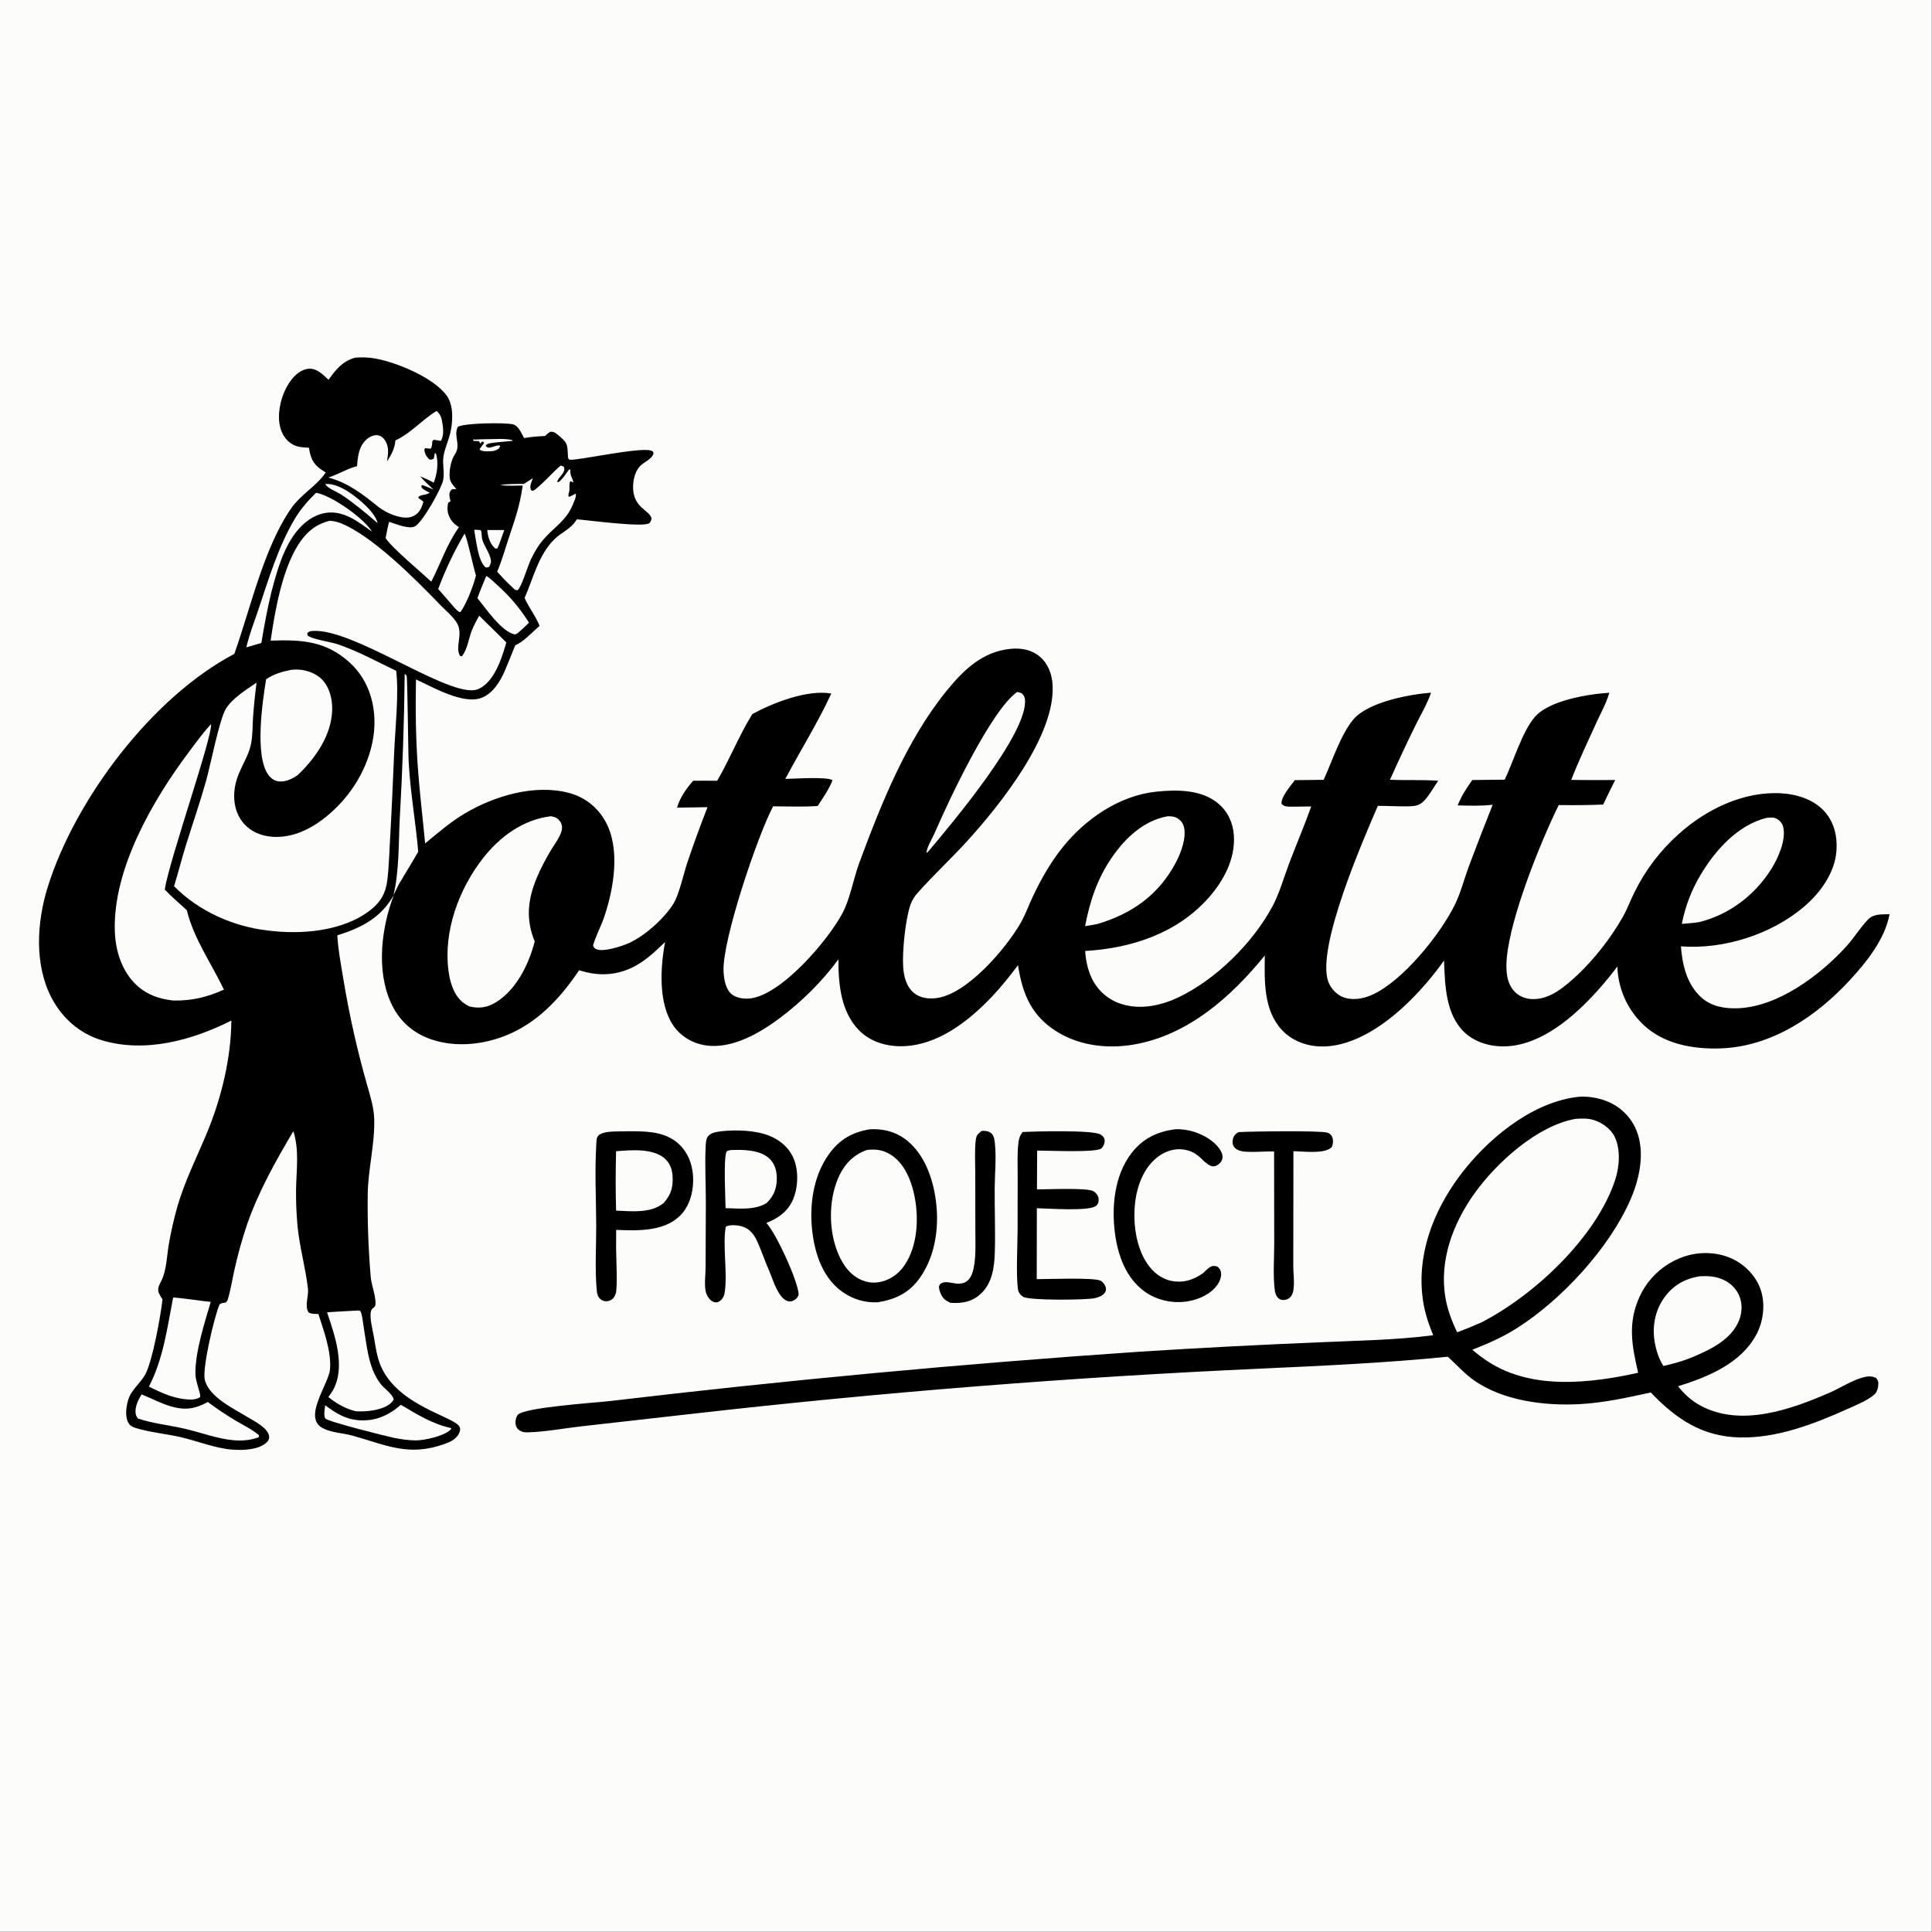 <?xml version="1.0" encoding="utf-8" ?>
<svg xmlns="http://www.w3.org/2000/svg" xmlns:xlink="http://www.w3.org/1999/xlink" width="720" height="720">
	<rect width="100%" height="100%" fill="#808080" stroke="none"/>
	<path fill="#FCFCFB" transform="scale(0.703 0.703)" d="M0 0L1024 0L1024 1024L0 1024L0 0Z"/>
	<path transform="scale(0.703 0.703)" d="M188.306 189.593C191.432 189.365 194.619 189.398 197.722 189.861C209.347 191.597 230.045 200.104 236.939 209.916C240.684 215.246 240.089 224.413 238.456 230.504C237.432 234.325 235.713 238.016 235.092 241.936C234.435 246.071 235.766 250.449 234.92 254.559C233.991 259.067 224.027 276.883 219.928 279.049C216.77 280.717 209.6 277.66 206.305 276.621C205.485 279.437 204.985 282.33 204.423 285.206C206.942 289.725 223.932 303.937 228.634 308.362C233.648 298.565 236.834 288.583 243.311 279.436C241.639 278.394 240.202 277.272 239.113 275.597C237.173 272.612 236.845 269.86 237.574 266.445L238.836 265.771C238.615 264.649 238.095 262.933 238.237 261.81C238.392 260.591 238.856 260.019 239.776 259.277C240.553 259.334 241.145 259.344 241.928 259.251C240.583 257.677 238.812 255.864 238.469 253.753C237.868 250.046 239.037 243.984 241.08 240.95C244.645 235.655 240.231 231.506 242.66 226.294C245.887 224.229 268.196 223.888 272.076 224.988C274.888 225.784 276.52 229.846 277.816 232.234C281.549 231.539 285.269 231.306 289.054 231.064C289.93 230.102 290.682 229.538 291.772 228.864C293.318 228.904 293.974 229.085 295.195 230.069C301.347 235.027 300.705 235.419 301.118 242.618C301.343 242.957 301.424 243.467 301.795 243.636C304.069 244.671 338.449 236.941 344.91 238.824C345.956 239.128 345.952 239.128 346.473 240.132C345.77 243.601 340.94 244.941 338.84 247.6C336.965 249.975 336.04 252.913 335.736 255.894C334.355 269.397 344.72 270.151 345.402 275.009C345.128 275.932 345.006 276.605 344.278 277.291C341.612 279.802 311.131 275.686 305.818 275.297C305.639 275.555 305.445 275.804 305.279 276.072C302.714 280.228 297.484 282.347 293.91 285.846C285.502 294.075 282.724 306.461 278.108 316.957C280.297 322.144 284.008 326.522 286.035 331.813C282.032 335.187 277.881 339.97 273.122 342.114C271.307 346.572 269.55 351.066 267.659 355.492C265.24 361.153 261.242 367.727 255.196 369.963C245.435 373.573 229.293 364.218 220.522 360.175C220.196 375.609 220.4 391.449 221.498 406.85C222.454 420.27 224.108 433.705 225.368 447.109C232.19 441.53 238.953 435.601 246.574 431.12C262.233 421.912 283.43 415.554 301.516 420.308C309.853 422.5 316.595 427.746 320.837 435.252C329.07 449.819 325.39 470.999 320.328 485.986C318.588 491.136 315.862 496.041 314.374 501.234C314.775 502.221 315.039 502.678 316.095 503.163C319.852 504.89 329.909 501.541 333.662 499.822C341.93 496.036 352.545 486.549 357.186 478.752C360.031 473.972 362.495 462.902 364.367 457.233Q369.381 442.439 375.063 427.889L358.923 428.156C360.287 423.01 363.984 417.824 367.47 413.876C371.702 413.825 375.942 413.888 380.176 413.897C386.932 402.391 391.748 389.881 398.84 378.524C409.849 372.512 428.045 365.436 440.679 367.649C433.732 382.813 424.183 398.019 416.313 412.915C420.926 412.858 438.027 411.61 441.32 413.573C439.615 418.219 436.175 423.111 433.455 427.267C425.639 427.802 417.689 427.497 409.854 427.434C401.72 442.613 382.813 498.481 383.558 514.874C383.736 518.781 384.596 524.332 387.784 526.985C390.261 529.046 394.281 529.629 397.389 529.323C414.024 527.684 438.759 498.765 446.593 484.119C450.673 476.491 452.395 465.845 455.512 457.435C467.16 426.013 480.479 392.506 501.809 366.212C510.796 355.134 520.899 345.369 535.75 343.96C541.372 343.426 546.884 344.373 551.28 348.145C555.737 351.97 557.683 357.471 557.996 363.209C559.462 390.027 530.179 426.706 512.573 446.018C504.068 455.348 494.704 464.032 486.356 473.446C484.679 475.337 483.423 477.356 482.6 479.75C479.942 487.48 478.242 504.477 478.787 512.638C479.126 517.712 480.448 523.078 484.573 526.433C487.802 529.06 491.92 529.567 495.947 529.163C512.348 527.521 533.532 502.614 541.292 488.867C543.501 484.954 545.076 480.565 546.961 476.481C551.422 466.815 556.605 457.583 563.266 449.243C575.318 434.15 593.428 421.674 613.086 419.659C624.007 418.54 637.146 418.508 645.956 426.074C651.021 430.423 653.689 436.37 654.1 442.985C654.87 455.357 648.697 466.884 640.705 475.911C624.013 494.765 599.774 502.724 575.271 504.115C575.526 508.658 576.522 513.518 578.36 517.697Q578.616 518.289 578.9 518.867Q579.185 519.445 579.498 520.009Q579.811 520.573 580.151 521.12Q580.491 521.667 580.858 522.198Q581.225 522.728 581.617 523.239Q582.01 523.75 582.427 524.242Q582.844 524.733 583.285 525.203Q583.726 525.673 584.19 526.121Q584.653 526.569 585.138 526.994Q585.624 527.418 586.129 527.818Q586.635 528.218 587.159 528.593Q587.684 528.967 588.226 529.316Q588.768 529.664 589.327 529.985Q589.886 530.306 590.46 530.599Q591.034 530.893 591.622 531.157Q592.21 531.422 592.81 531.657C603.242 535.637 614.682 533.422 624.484 528.807C644.39 519.434 664.087 499.952 674.531 480.499C678.299 473.483 680.503 465.381 683.314 457.936C687.155 447.764 691.466 437.772 695.102 427.523C691.44 427.486 687.776 427.675 684.115 427.619C682.191 427.59 680.772 427.593 679.385 426.168C678.871 422.58 684.352 416.41 686.417 413.565L701.702 413.396C706.079 403.775 710.649 389.593 717.313 381.534C725.012 372.222 746.844 368.113 758.611 367.193C756.607 373.189 753.176 378.778 750.403 384.451Q743.371 398.779 736.853 413.348C745.371 413.75 753.902 413.258 762.42 413.893C760.03 417.301 757.939 421.25 755.132 424.315C753.811 425.756 752.291 426.709 750.378 427.128C746.907 427.888 734.949 427.115 730.422 427.189C722.374 445.818 697.739 502.363 704.119 520.342C705.327 523.747 708.273 527.003 711.602 528.424C716.599 530.557 722.482 529.55 727.291 527.407C743.472 520.198 763.328 495.642 771.224 479.649C774.259 473.502 776.072 466.348 778.429 459.888Q784.682 443.179 791.288 426.607C785.183 427.344 778.873 427.093 772.732 426.94C774.701 421.985 777.391 417.828 780.483 413.5L797.663 413.316C802.269 403.72 806.959 387.772 813.678 380.019C821.208 371.332 841.856 367.914 853.097 367.244L852.924 367.817C851.414 372.979 848.646 377.897 846.413 382.787C841.796 392.895 836.963 403.084 832.922 413.436C840.684 413.582 848.466 413.488 856.23 413.506Q852.973 419.965 849.863 426.495C842.003 426.872 834.167 426.853 826.3 426.778C816.585 446.544 800.709 485.92 798.765 507.904C798.239 513.844 798.427 520.683 802.625 525.368C805.047 528.069 808.561 529.507 812.154 529.637C821.762 529.986 829.556 522.959 836.148 516.931C845.224 508.395 853.981 497.148 860.169 486.269C862.629 481.945 864.351 477.191 866.581 472.741Q867.658 470.564 868.839 468.441Q870.019 466.317 871.301 464.254Q872.582 462.19 873.961 460.19Q875.341 458.191 876.815 456.26Q878.289 454.329 879.854 452.471Q881.419 450.613 883.072 448.833Q884.725 447.053 886.462 445.355Q888.199 443.656 890.015 442.043C904.602 428.943 924.472 419.304 944.47 420.558C952.961 421.09 961.911 423.972 967.601 430.624C972.446 436.288 974.085 443.803 973.528 451.096C972.632 462.826 964.914 473.385 956.201 480.78C938.948 495.422 913.593 503.412 891.076 501.67C891.823 511.555 894.251 521.867 901.924 528.792C907.259 533.607 914.407 534.763 921.355 534.492C942.614 533.663 964.954 516.945 978.831 501.63C982.837 497.21 985.954 492.025 990.032 487.681C993.25 484.253 997.278 484.825 1001.67 484.628C999.252 497.786 989.682 509.762 980.8 519.414C962.996 538.761 939.376 554.714 912.369 555.76C897.882 556.321 882.233 553.6 871.299 543.367Q870.507 542.619 869.753 541.833Q868.998 541.047 868.283 540.225Q867.568 539.403 866.894 538.547Q866.22 537.691 865.589 536.803Q864.958 535.915 864.371 534.997Q863.785 534.079 863.244 533.134Q862.703 532.188 862.208 531.217Q861.714 530.246 861.268 529.252Q860.822 528.258 860.426 527.244Q860.029 526.229 859.683 525.196Q859.336 524.163 859.041 523.115Q858.745 522.066 858.501 521.004Q858.258 519.942 858.067 518.87Q857.875 517.797 857.737 516.717Q857.598 515.636 857.513 514.55Q857.427 513.464 857.395 512.375Q852.388 519.014 846.831 525.201C834.78 538.613 817.505 553.824 798.478 554.671C790.637 555.02 782.163 552.777 776.359 547.28C766.271 537.723 766.015 522.086 765.496 509.197Q757.644 520.253 748.072 529.858C736.067 541.887 718.653 554.83 700.838 554.748C692.935 554.712 685.129 551.926 679.64 546.092C669.747 535.578 670.301 519.931 670.497 506.501C652.609 528.548 629.661 548.892 600.794 553.771C585.978 556.275 570.043 554.059 557.644 545.15C545.817 536.653 541.846 525.502 539.658 511.67C535.275 517.443 530.808 523.135 525.803 528.389C513.458 541.346 497.054 554.257 478.295 554.611C469.877 554.769 461.476 552.325 455.433 546.22C445.71 536.397 444.431 521.609 444.456 508.545C435.984 520.12 425.384 530.615 413.956 539.279C403.214 547.425 388.027 556.363 373.941 554.143C367.068 553.059 360.853 549.393 356.908 543.617C348.908 531.906 350.049 512.725 352.573 499.392C347.435 504.295 342.378 509.202 335.994 512.477C326.633 517.28 316.906 517.555 307.01 514.33C297.863 527.946 286.811 540.229 271.776 547.364C258.504 553.663 241.915 555.827 227.905 550.731C218.355 547.257 211.416 540.837 207.221 531.588C199.361 514.256 202.206 491.747 208.764 474.501C201.94 486.56 191.627 491.835 178.815 495.841C179.225 503.369 180.699 510.983 181.919 518.422C185.165 538.21 189.402 557.001 194.924 576.259C196.521 581.831 198.239 587.537 198.385 593.373C198.719 606.748 195.098 619.816 194.926 633.253Q194.669 655.085 196.516 676.841C196.941 681.501 199.088 686.332 199.077 690.937C199.07 693.465 197.495 692.933 196.827 694.623C195.567 697.813 197.607 705.159 198.196 708.614C199.092 713.875 199.804 719.49 201.982 724.397C211.419 745.661 241.31 750.994 243.68 756.481C244.118 757.494 243.935 758.526 243.501 759.523C242.1 762.742 238.932 764.299 235.798 765.428C216.501 772.38 204.867 766.028 186.754 761.027C181.711 759.634 175.921 759.55 171.217 757.156C160.208 751.554 174.237 733.841 174.935 725.953C175.768 716.547 171.623 705.451 168.78 696.552C166.949 696.523 165.318 696.638 163.655 695.793C161.282 692.664 163.681 687.082 163.266 683.342C162.008 671.992 158.714 660.933 157.677 649.458Q156.822 639.882 156.946 630.268C157.142 619.978 158.696 609.642 155.52 599.659C146.202 615.303 137.094 631.584 131.068 648.826Q126.868 661.218 124.091 674.004C122.979 679.009 122.206 684.236 120.667 689.125C120.46 689.784 120.082 690.014 119.601 690.493C118.374 690.657 117.489 690.704 116.434 691.403C113.619 697.742 107.23 725.17 108.523 731.212C110.521 740.548 124.101 746.844 131.525 751.39C134.975 753.502 142.123 756.993 142.676 761.409C142.841 762.724 142.208 763.881 141.263 764.74C137.023 768.59 128.96 768.864 123.468 768.489C114.256 767.861 104.726 763.901 95.692 761.834C88.764 760.249 81.567 759.554 74.714 757.773C72.87 757.293 69.825 756.642 68.642 755.129C66.046 751.809 66.791 746.25 67.844 742.431C69.359 736.939 74.255 733.518 76.96 728.686C80.861 721.719 85.298 696.803 86.145 688.837C85.434 687.69 84.579 686.471 84.121 685.199C83.288 682.883 84.667 680.731 85.656 678.71C88.351 673.2 88.479 665.173 89.581 659.086Q91.283 649.453 93.91 640.031C97.887 626.159 104.242 613.71 109.741 600.464C117.349 582.142 122.518 560.811 122.643 541.003C101.892 551.538 76.619 558.408 53.643 551.352C42.097 547.807 32.934 539.638 27.354 528.997C18.093 511.336 19.517 488.747 25.305 470.214C39.828 423.713 80.626 369.513 124.204 346.662C132.761 322.733 139.835 290.364 154.354 269.496C159.513 262.081 167.718 257.67 172.32 250.963C172.435 250.795 172.546 250.626 172.659 250.457Q171.315 249.636 170.021 248.737C165.591 245.604 164.663 242.406 163.752 237.334C159.872 237.177 156.579 237 153.421 234.451C149.996 231.687 148.315 227.368 147.974 223.069C147.367 215.396 150.23 206.159 155.297 200.329C157.47 197.828 160.529 195.596 163.959 195.463C168.103 195.303 171.357 198.714 174.14 201.336C178.155 195.861 181.408 191.53 188.306 189.593Z"/>
	<path fill="#FCFCFB" transform="scale(0.703 0.703)" d="M174.89 276.063C176.867 276.242 178.633 276.562 180.489 277.293C197.477 283.985 220.754 307.576 233.515 320.817C236.356 323.766 240.828 327.379 242.596 330.94C245.263 336.313 241.422 342.886 243.609 347.186C243.969 347.894 243.956 347.691 244.802 347.953C247.739 344.453 248.422 338.632 250.058 334.384C251.115 331.64 252.627 328.978 254.009 326.387C258.868 331.058 263.627 335.842 268.424 340.576C266.301 347.741 263.771 356.099 258.532 361.67C256.677 363.643 253.955 365.611 251.173 365.884C234.489 367.517 186.939 333.083 165.782 334.476C164.457 334.563 163.77 334.723 162.862 335.681L163.107 336.916C165.306 338.848 175.36 340.313 178.777 341.453C189.504 345.031 199.811 350.749 210.027 355.604C211.517 368.073 209.499 386.126 208.947 398.998C208.284 414.445 207.652 429.862 206.754 445.3C206.354 452.18 206.191 459.204 205.4 466.047C204.57 473.228 202.037 478.051 196.241 482.537C181.669 493.814 159.487 495.546 141.878 493.264C123.626 491.189 105.224 482.964 92.27 469.789C94.537 462.479 96.391 455.029 98.668 447.709C102.183 436.414 106.085 425.23 109.277 413.837C111.619 405.475 116.178 381.892 119.647 375.903C122.849 370.374 130.801 365.416 135.999 361.886Q134.818 371.06 134.139 380.284C133.845 384.767 133.991 389.58 133.143 393.99C131.247 403.858 124.237 409.781 124.137 421.846C124.088 427.816 125.977 433.466 130.314 437.677C134.877 442.109 141.203 443.855 147.449 443.66C160.222 443.262 171.556 435.249 180.052 426.299C191.197 414.56 199.018 397.716 198.493 381.331C198.126 369.864 193.967 359.108 185.418 351.27C172.789 339.693 159.629 339.015 143.469 339.613C145.754 323.757 149.525 302.33 158.088 288.786C162.152 282.359 167.303 277.825 174.89 276.063Z"/>
	<path fill="#FCFCFB" transform="scale(0.703 0.703)" d="M111.841 383.91C112.896 389.937 89.849 455.622 87.324 471.57C91.036 475.402 95.071 478.92 99.025 482.498C102.827 497.851 112.004 510.535 118.697 524.623C109.731 528.632 101.742 530.574 91.875 530.395C84.522 529.598 78.004 527.425 72.483 522.308C64.608 515.008 61.21 504.1 60.868 493.602C59.797 460.702 80.994 424.094 100.344 398.356C104.027 393.458 107.655 388.394 111.841 383.91Z"/>
	<path fill="#FCFCFB" transform="scale(0.703 0.703)" d="M292.06 432.688C292.626 432.8 293.193 432.914 293.746 433.08C295.413 433.581 296.75 434.859 297.469 436.434C298.194 438.021 298.028 439.669 297.462 441.274C296.24 444.743 293.612 448.042 291.744 451.229C289.057 455.81 286.522 460.603 284.487 465.507C279.715 477.005 278.676 487.415 283.463 499.081C280.414 510.966 273.814 524.603 262.994 531.257C258.399 534.083 254.097 534.805 248.889 533.529Q247.232 532.769 245.771 531.678C240.628 527.869 238.563 520.804 237.761 514.722C234.995 493.743 243.173 471.508 255.947 455.069C264.921 443.522 277.322 434.467 292.06 432.688Z"/>
	<path fill="#FCFCFB" transform="scale(0.703 0.703)" d="M154.259 355.118C155.086 355.024 155.915 354.945 156.749 354.93C161.639 354.841 167.242 356.656 170.699 360.203C174.792 364.402 176.273 370.852 176.086 376.558C175.651 389.815 167.244 401.93 157.953 410.744C155.191 412.806 151.423 414.602 147.893 414.249C145.559 414.015 143.682 412.682 142.307 410.833C134.892 400.859 139.105 371.957 141.083 360.087C145.16 357.298 149.488 356.058 154.259 355.118Z"/>
	<path fill="#FCFCFB" transform="scale(0.703 0.703)" d="M231.413 217.874C233.008 219.143 233.79 220.609 234.201 222.587C234.889 225.894 235.624 230.754 233.676 233.736C232.417 233.476 231.185 233.287 229.911 233.13L229.161 233.941C229.07 235.314 229.14 236.655 228.339 237.831C227.59 237.849 226.989 237.802 226.242 237.669C225.988 237.623 225.736 237.57 225.484 237.521L224.95 238.246C225.164 240.535 225.982 242.135 227.742 243.618C228.836 243.732 228.949 243.64 229.935 243.122C230.113 242.383 230.265 241.673 230.364 240.917C230.392 240.7 230.415 240.483 230.441 240.266L231.071 240.392C232.647 245.086 231.678 251.374 229.951 255.886C227.626 254.557 225.213 253.541 222.751 252.505C224.875 255.003 227.424 257.25 229.777 259.538C227.864 258.681 225.947 257.883 223.987 257.14L223.388 257.434L223.41 258.314C224.561 259.717 226.173 260.356 227.76 261.156C226.25 262.525 223.506 261.983 221.737 263.411L221.964 264.155C222.861 264.723 223.68 265.267 224.471 265.976C223.921 267.738 223.386 269.456 222.278 270.96C220.856 272.892 218.837 274.09 216.442 274.327C211.414 274.826 204.676 271.876 200.729 268.809C192.363 262.095 184.587 255.901 174.027 253.147C179.258 251.552 183.975 248.43 189.258 247.139C189.693 242.318 190.079 237.241 193.646 233.586C195.24 231.952 197.633 230.477 200.008 230.708C201.598 230.862 203.019 231.841 203.907 233.141C206.461 236.88 205.765 240.426 205.153 244.592C207.503 240.947 209.234 237.929 209.605 233.477C218.046 229.545 223.627 222.574 231.413 217.874Z"/>
	<path fill="#FCFCFB" transform="scale(0.703 0.703)" d="M619.027 432.701C620.699 432.734 622.337 432.757 623.837 433.583C625.628 434.568 627.004 436.118 627.551 438.106C629.16 443.958 625.983 452.302 623.222 457.465C614.156 474.419 600.228 484.235 582.141 489.714C579.877 490.278 577.52 490.576 575.218 490.963C577.818 477.499 581.737 465.62 589.626 454.254C596.716 444.039 606.406 434.956 619.027 432.701Z"/>
	<path fill="#FCFCFB" transform="scale(0.703 0.703)" d="M936.398 433.582C938.253 433.43 940.192 433.117 941.896 434.057C943.659 435.031 944.862 436.544 945.326 438.509C946.914 445.239 942.608 454.851 939.133 460.461C930.483 474.426 916.479 485.065 900.498 488.868C897.539 489.322 894.549 489.512 891.567 489.749Q892.234 486.296 893.201 482.915Q894.168 479.533 895.429 476.25Q896.69 472.967 898.234 469.807Q899.778 466.647 901.593 463.635C909.391 450.611 921.127 437.433 936.398 433.582Z"/>
	<path fill="#FCFCFB" transform="scale(0.703 0.703)" d="M297.158 246.84C297.987 246.952 298.282 247.099 298.993 247.495C299.951 251.068 296.105 252.376 295.34 255.535L296.229 255.494C298.617 253.598 299.96 251.072 301.826 248.711L302.314 249.02C302.292 250.673 302.447 251.794 303.138 253.319C303.552 254.235 303.885 254.788 303.863 255.816L302.445 255.014C301.366 256.507 302.272 259.189 301.605 261.079C301.293 261.964 301.287 262.339 301.38 263.274C302.385 263.528 303.995 262.034 305.215 261.746C305.246 262.003 305.315 262.258 305.309 262.516C305.28 263.768 304.452 265.541 303.989 266.726C300.369 276.007 294.235 278.932 288.127 285.926C285.353 289.101 283.26 292.728 281.44 296.516C279.865 299.795 276.43 311.305 274.386 312.894C272.774 312.879 272.454 312.131 271.309 311.051C268.567 308.526 266.061 305.857 263.562 303.092C266.05 297.155 267.728 291.145 269.747 285.056C273.245 274.503 275.445 268.589 277.102 257.389C273.122 257.418 268.951 257.697 265.011 257.124C269.247 256.51 273.45 256.533 277.718 256.528L282.452 253.493C282.049 254.625 281.615 255.771 281.316 256.936C281.017 258.098 281.079 258.984 281.687 260.033L282.644 260.173C285.847 258.427 293.404 249.95 297.158 246.84Z"/>
	<path fill="#FCFCFB" transform="scale(0.703 0.703)" d="M190.214 694.703L191.096 695.064C192.108 697.409 192.287 700.351 192.703 702.865C193.946 710.37 194.755 718.726 197.469 725.858Q198.258 727.953 199.343 729.911Q200.427 731.869 201.785 733.649C203.556 735.978 208.381 739.253 208.71 741.949C208.314 742.529 207.934 743.112 207.426 743.602C203.248 747.637 194.136 748.509 188.576 748.138C182.95 746.674 178.592 744.196 174.06 740.608C175.034 739.266 176.018 737.912 176.789 736.439C183.228 724.143 177.494 707.871 173.383 695.7C178.975 695.236 184.611 695.02 190.214 694.703Z"/>
	<path fill="#FCFCFB" transform="scale(0.703 0.703)" d="M91.787 687.79C98.421 688.332 105.077 689.466 111.714 690.156C108.397 701.493 103.486 716.439 103.589 728.232C103.625 732.431 106.372 738.312 106.148 740.519C104.721 741.662 103.577 741.638 101.796 741.949C93.117 741.874 86.576 738.878 78.941 735.046C86.571 720.425 88.677 703.82 91.787 687.79Z"/>
	<path fill="#FCFCFB" transform="scale(0.703 0.703)" d="M539.19 366.837C539.984 366.956 540.715 367.198 541.484 367.427C542.57 368.387 543.155 369.184 543.326 370.643C545.404 388.335 503.866 437.364 492.846 450.505C492.303 451.158 491.908 451.657 491.205 452.144C491.21 451.951 491.196 451.758 491.22 451.567C491.591 448.657 494.234 444.484 495.457 441.642C502.798 424.579 525.359 376.545 539.19 366.837Z"/>
	<path fill="#FCFCFB" transform="scale(0.703 0.703)" d="M75.069 739.188C80.19 741.233 85.147 743.923 90.441 745.488C98.036 747.732 103.335 746.945 110.178 743.217Q117.241 748.517 124.829 753.034C128.922 755.48 133.6 757.718 137.24 760.793L137.297 761.816C133.143 763.499 128.412 763.875 123.973 763.503C115.273 762.775 106.246 759.294 97.689 757.338C89.608 755.49 81.077 754.627 73.208 752.021C72.576 751.244 72.235 750.739 72.001 749.739C71.196 746.303 73.292 741.989 75.069 739.188Z"/>
	<path fill="#FCFCFB" transform="scale(0.703 0.703)" d="M212.513 744.704C221.143 749.821 229.045 754.782 238.94 757.008L239.287 757.291C239.015 757.703 239.013 757.752 238.584 758.137C235.009 761.35 225.008 763.594 220.375 763.578C216.566 763.565 212.651 762.973 208.922 762.237C205.01 761.464 173.839 753.625 172.496 751.984C171.394 750.639 172.203 746.61 172.387 744.958C177.998 749.086 182.982 752.347 190.182 752.885C198.918 753.537 206.01 750.361 212.513 744.704Z"/>
	<path fill="#FCFCFB" transform="scale(0.703 0.703)" d="M167.521 261.258C167.707 261.28 167.897 261.283 168.08 261.324C176.521 263.203 192.856 274.69 197.251 281.883C191.958 278.162 186.93 274.048 180.581 272.34C175.348 270.933 170.131 271.771 165.469 274.491C152.342 282.148 147.462 300.21 143.871 313.885C141.677 322.814 140.062 331.765 138.559 340.833L130.591 343.169C132.133 336.382 134.806 329.635 137.017 323.032C142.353 307.088 147.515 289.87 156.113 275.326C159.246 270.026 163.129 265.544 167.521 261.258Z"/>
	<path fill="#FCFCFB" transform="scale(0.703 0.703)" d="M214.538 357.232C214.873 357.566 215.367 357.794 215.542 358.233C216.055 359.519 216.348 398.313 216.651 403.942C217.51 419.869 220.329 435.613 221.715 451.492C218.459 457.27 214.876 462.92 211.501 468.636L208.576 474.573C211.634 462.2 211.265 446.831 211.909 434.001Q214.114 395.647 214.538 357.232Z"/>
	<path fill="#FCFCFB" transform="scale(0.703 0.703)" d="M246.265 282.892C247.471 284.287 251.059 301.346 252.313 305.034C251.056 310.374 247.273 320.133 244.068 324.522C242.673 324.277 241.891 323.094 240.888 322.122C238.086 318.777 235.158 315.526 232.287 312.238C236.137 301.997 240.682 292.305 246.265 282.892Z"/>
	<path fill="#FCFCFB" transform="scale(0.703 0.703)" d="M257.808 305.29C259.858 306.501 261.682 308.412 263.452 310.004C270.421 316.276 275.416 322.182 280.41 330.058C278.587 332.036 276.475 333.804 274.489 335.621L273.007 336.35C265.875 334.963 257.558 322.514 253.087 317.091C254.505 313.105 256.2 309.204 257.808 305.29Z"/>
	<path fill="#FCFCFB" transform="scale(0.703 0.703)" d="M172.453 256.602C176.724 256.197 181.366 258.558 184.894 260.84C189.77 263.996 198.935 271.505 200.164 277.324C193.991 271.994 187.873 266.83 181.07 262.305C178.884 260.851 173.233 258.678 172.453 256.602Z"/>
	<path fill="#FCFCFB" transform="scale(0.703 0.703)" d="M251.371 280.853C252.511 280.826 253.59 280.903 254.723 281.005C255.226 281.829 255.136 281.479 255.24 282.409C255.395 283.796 255.399 285.278 255.839 286.617C256.893 289.825 260.494 294.628 260.265 297.94C260.221 298.587 259.64 299.694 259.409 300.343C258.468 300.905 258.463 300.896 257.376 300.743C253.299 297.216 252.37 286.068 251.371 280.853Z"/>
	<path fill="#FCFCFB" transform="scale(0.703 0.703)" d="M262.699 232.739C265.791 232.661 268.616 232.565 271.635 233.351L271.763 233.692C268.094 234.104 264.369 234.307 260.719 234.835C259.41 235.024 258.259 235.159 257.46 236.244C258.931 239.072 263.095 235.196 265.234 236.38L264.341 237.889C262.436 239.079 261.397 239.195 259.195 239.221C257.543 239.241 255.449 239.428 254.196 238.2Q255.4 236.545 256.579 234.872L256.272 234.155L255.292 234.169L254.798 235.222L253.781 233.811L251.19 233.745L250.769 233.272L251.185 232.822L251.532 233.045C255.231 232.791 258.991 232.829 262.699 232.739Z"/>
	<path fill="#FCFCFB" transform="scale(0.703 0.703)" d="M258.308 280.994L267.324 280.984L264.533 288.767L263.642 290.762C262.643 290.782 262.811 290.974 262.147 290.396C259.713 288.278 258.514 284.086 258.308 280.994Z"/>
	<path transform="scale(0.703 0.703)" d="M834.929 581.679C840.256 580.762 846.769 581.77 851.769 583.758Q852.429 584.015 853.075 584.306Q853.72 584.596 854.351 584.919Q854.981 585.242 855.594 585.596Q856.207 585.95 856.802 586.335Q857.396 586.72 857.971 587.134Q858.545 587.548 859.098 587.991Q859.65 588.434 860.18 588.904Q860.709 589.375 861.214 589.871Q861.719 590.367 862.198 590.889Q862.677 591.41 863.13 591.955Q863.582 592.5 864.006 593.067Q864.43 593.634 864.825 594.222Q865.22 594.81 865.585 595.417Q865.949 596.024 866.283 596.649Q866.616 597.273 866.918 597.914Q867.219 598.555 867.488 599.21C872.194 610.872 869.152 624.93 864.296 636.02C853.019 661.773 827.822 689.039 804.16 704.06C796.668 708.815 788.711 712.315 780.471 715.523C783.226 717.85 786.195 720.107 789.233 722.049C812.394 736.858 842.857 733.347 868.396 727.74C865.152 713.513 862.772 701.757 868.996 687.762Q869.403 686.85 869.854 685.959Q870.306 685.068 870.802 684.201Q871.297 683.333 871.836 682.492Q872.374 681.65 872.954 680.837Q873.533 680.023 874.153 679.24Q874.773 678.456 875.431 677.705Q876.089 676.953 876.783 676.235Q877.478 675.517 878.207 674.835Q878.937 674.153 879.7 673.508Q880.463 672.863 881.257 672.257Q882.051 671.651 882.874 671.085Q883.697 670.519 884.548 669.995Q885.398 669.472 886.274 668.991Q887.15 668.51 888.048 668.074Q888.947 667.637 889.866 667.246Q890.785 666.856 891.723 666.511C900.144 663.335 910.057 663.472 918.252 667.288C925.07 670.463 930.941 676.523 933.367 683.688C935.899 691.164 934.86 700.186 931.237 707.142C923.11 722.749 905.41 729.942 889.573 734.874C892.885 739.138 896.817 742.653 901.591 745.206C923.034 756.674 949.608 747.153 970.156 738.162C975.763 735.709 981.216 732.031 987.092 730.332C989.611 729.603 992.116 729.211 994.513 730.484C995.392 731.431 995.759 732.24 995.743 733.537C995.719 735.481 995.115 738.002 993.573 739.312C989.746 742.564 984.162 744.768 979.609 746.817C961.772 754.844 942.042 762.485 922.191 762.008C902.289 761.531 888.483 752.183 875.112 738.168C862.585 740.913 850.411 743.622 837.549 744.338C818.851 745.379 796.329 742.591 780.766 731.295C775.929 727.784 771.956 723.205 767.521 719.217C734.475 722.515 701.541 724.003 668.375 725.526Q517.79 732.346 368.015 749.362L308.288 756.106C299.047 757.147 289.324 759.022 280.078 759.3C278.765 759.339 277.449 759.287 276.235 758.732C274.8 758.075 273.839 757.027 273.429 755.495C273.008 753.916 273.403 751.369 274.435 750.078C277.661 746.042 315.897 743.591 323.191 742.736Q463.44 726.126 604.343 716.542Q652.277 713.497 700.269 711.551C720.014 710.634 740.161 710.398 759.758 707.821C757.303 701.818 755.319 695.93 754.362 689.5C750.803 665.605 759.581 642.464 773.699 623.468C787.827 604.46 810.896 585.124 834.929 581.679Z"/>
	<path fill="#FCFCFB" transform="scale(0.703 0.703)" d="M835.317 593.114C838.554 592.919 841.574 592.765 844.736 593.705C849.152 595.018 853.828 598.309 855.903 602.514C859.207 609.208 858.519 618.481 856.255 625.396C846.279 655.859 813.278 686.71 785.278 701.046C781.047 702.919 776.81 704.657 772.467 706.254C769.63 700.391 767.34 694.347 766.243 687.903C762.883 668.159 770.219 648.716 781.552 632.78C793.18 616.431 814.998 596.605 835.317 593.114Z"/>
	<path fill="#FCFCFB" transform="scale(0.703 0.703)" d="M900.704 676.608C904.591 676.355 908.149 676.433 911.888 677.741C916.149 679.231 919.776 682.169 921.722 686.285C923.759 690.591 923.637 695.589 921.896 699.968C917.782 710.313 906.413 715.555 896.859 719.602C891.987 721.592 886.921 722.939 881.805 724.131C879.412 720.458 877.978 715.951 877.219 711.651C875.753 703.342 877.299 694.784 882.266 687.87C886.909 681.408 892.982 677.96 900.704 676.608Z"/>
	<path transform="scale(0.703 0.703)" d="M461.194 598.656C467.706 598.255 474.222 599.781 479.551 603.637C489.11 610.556 493.745 622.379 495.69 633.625C498.235 648.344 496.428 665.073 487.582 677.49C481.944 685.404 474.746 688.798 465.429 690.352C458.747 690.707 452.465 688.887 446.962 685.108C437.532 678.633 433.074 667.803 431.191 656.862C428.599 641.795 430.307 624.479 439.463 611.792C445.027 604.083 451.783 600.139 461.194 598.656Z"/>
	<path fill="#FCFCFB" transform="scale(0.703 0.703)" d="M459.703 609.574C463.939 609.162 467.437 609.448 471.225 611.545C477.857 615.216 481.675 622.5 483.689 629.542C487.154 641.655 487.179 657.556 480.754 668.739C477.672 674.104 473.419 677.817 467.41 679.408C463.399 680.361 459.748 680.024 455.995 678.232C449.543 675.152 445.594 668.519 443.329 661.988C439.13 649.884 439.471 634.354 445.141 622.757C448.259 616.381 453.008 611.885 459.703 609.574Z"/>
	<path transform="scale(0.703 0.703)" d="M382.826 599.64C390.464 598.859 400.432 599.171 407.671 602.018C413.585 604.344 418.445 608.489 420.849 614.471C423.461 620.972 423.095 629.881 420.235 636.241C417.466 642.399 412.316 645.898 406.261 648.322C411.236 653.438 423.178 679.228 423.384 686.304C422.938 687.611 422.338 688.425 421.172 689.163C420.069 689.861 418.749 690.144 417.487 689.722C412.586 688.085 409.831 678.664 407.998 674.238C405.518 668.743 403.699 662.918 401.131 657.478C399.552 654.134 397.176 651.34 393.558 650.207C391.079 649.431 387.144 649.08 384.772 650.235C382.971 659.475 385.677 674.522 384.256 684.676C383.962 686.783 383.157 688.797 381.236 689.933C380.288 690.495 379.233 690.568 378.212 690.153C376.211 689.339 374.736 686.989 374.196 684.976C373.241 681.416 374.038 675.631 374.051 671.857L374.181 637.682C374.2 627.83 373.589 617.755 374.075 607.936C374.152 606.374 374.255 603.849 375.18 602.552C376.849 600.212 380.218 600.03 382.826 599.64Z"/>
	<path fill="#FCFCFB" transform="scale(0.703 0.703)" d="M387.06 609.692C393.593 609.361 402.751 609.41 407.811 614.127C410.747 616.864 411.797 620.685 411.797 624.599C411.797 629.945 410.249 633.976 406.435 637.709C400.089 641.68 391.813 640.603 384.639 640.463C384.549 635.229 383.535 614.664 385.031 610.822C385.372 609.948 386.239 609.973 387.06 609.692Z"/>
	<path transform="scale(0.703 0.703)" d="M329.247 599.733Q332.541 599.692 335.835 599.699C344.853 599.732 354.187 600.443 360.801 607.39C365.561 612.391 367.556 619.144 367.456 625.937C367.354 632.879 365.218 640.127 359.992 644.949C351.316 652.953 337.572 652.421 326.643 651.981L326.598 661.355C326.614 666.092 327.47 682.33 326.415 685.749C325.9 687.422 324.924 688.748 323.286 689.434C321.817 690.049 320.058 689.921 318.733 689.023C316.874 687.762 316.505 685.799 316.32 683.72C315.328 672.551 316.1 660.739 316.061 649.501C316.012 635.537 315.248 621.156 316.074 607.232C316.166 605.691 316.056 602.992 317.254 601.922C319.945 599.52 325.863 599.918 329.247 599.733Z"/>
	<path fill="#FCFCFB" transform="scale(0.703 0.703)" d="M326.601 610.288C334.377 609.649 346.053 608.605 352.389 614.129C355.133 616.523 356.327 619.891 356.539 623.457C356.887 629.276 355.77 633.23 351.907 637.645C345.225 643.346 334.797 642.1 326.612 641.771C326.272 631.325 326.345 620.736 326.601 610.288Z"/>
	<path transform="scale(0.703 0.703)" d="M542.1 600.084C548.239 599.772 579.585 598.904 583.488 601.459C584.547 602.152 585.373 602.961 585.575 604.266C585.798 605.71 584.972 607.786 583.882 608.772C581.253 611.15 554.812 609.899 549.807 609.932L549.707 630.517C555.199 630.552 576.44 629.505 579.696 631.503C581.018 632.314 582.203 633.819 582.377 635.403C582.525 636.755 582.293 637.977 581.333 639C578.128 642.417 555.069 640.546 549.643 640.495L549.625 658.25L549.591 678.105C555.363 678.094 579.64 677.145 583.412 678.898C584.462 679.386 585.616 680.898 585.997 681.978C586.394 683.104 586.48 684.046 585.815 685.099C584.691 686.875 582.403 687.702 580.464 688.155C575.945 689.211 545.505 689.506 542.316 687.421C540.863 686.47 539.897 685.191 539.644 683.458C538.537 675.862 539.438 660.051 539.445 651.637L539.483 623.041C539.494 617.334 539.179 611.357 539.889 605.697C540.183 603.349 540.673 601.964 542.1 600.084Z"/>
	<path transform="scale(0.703 0.703)" d="M622.784 598.668C624.58 598.535 626.241 598.639 628.019 598.875C634.677 599.76 642.466 603.443 646.428 608.974C647.527 610.507 648.441 612.494 647.946 614.418C647.557 615.932 646.291 617.157 644.939 617.866C643.831 618.448 642.604 618.45 641.5 617.889C637.12 615.662 636.021 611.614 629.515 609.811C624.762 608.494 619.835 609.444 615.662 611.986C608.41 616.405 604.319 624.547 602.563 632.61C600.029 644.248 601.321 659.803 608.164 669.874C611.266 674.44 615.727 678.066 621.246 679.07C627.467 680.203 632.78 678.446 637.8 674.884C638.962 673.744 640.255 672.384 641.677 671.581C642.893 670.894 643.965 671.041 645.26 671.401C646.411 672.318 646.94 672.871 647.234 674.355C647.691 676.659 646.633 679.288 645.322 681.134C641.792 686.107 635.458 688.889 629.589 689.859C621.692 691.165 612.99 689.263 606.544 684.501C596.894 677.373 592.666 665.593 591.098 654.091C589.146 639.769 590.767 622.967 599.897 611.197C605.801 603.586 613.387 599.926 622.784 598.668Z"/>
	<path transform="scale(0.703 0.703)" d="M656.447 600.169C662.669 599.764 700.263 599.226 703.736 600.465C704.894 600.879 705.822 601.651 706.259 602.831C706.876 604.497 706.719 606.61 705.942 608.169C702.071 611.941 690.723 610.295 685.661 610.283L685.589 671.481C685.577 675.559 686.861 683.559 684.543 686.986C683.713 688.212 682.507 688.931 681.031 689.098C679.774 689.241 678.639 689.053 677.669 688.179C676.515 687.138 675.997 685.601 675.802 684.104C674.762 676.126 675.483 667.217 675.483 659.129L675.417 610.402C670.85 610.319 666.271 610.762 661.705 610.611C659.181 610.528 655.87 610.235 654.213 608.024C653.39 606.925 653.276 605.565 653.507 604.255C653.86 602.259 654.814 601.253 656.447 600.169Z"/>
	<path transform="scale(0.703 0.703)" d="M520.498 599.476C522.349 599.431 524.15 599.539 525.593 600.866C526.926 602.091 527.208 604.274 527.393 605.978C528.228 613.656 527.36 622.099 527.301 629.85C527.216 641.194 527.706 652.579 527.361 663.915C527.117 671.949 526.007 680.402 519.657 686.101C515.06 690.227 509.712 691.066 503.78 690.633C502.845 690.15 501.83 689.687 501.007 689.023C499.161 687.536 497.91 684.439 497.73 682.138C498.015 681.428 498.067 680.881 498.734 680.432C501.045 678.874 504.629 680.262 507.208 680.462C509.255 680.621 511.353 680.262 512.941 678.875C515.2 676.903 515.982 673.445 516.438 670.618C517.364 664.874 517.078 658.929 517.049 653.129L517.002 621.98C516.998 616.162 516.587 610.034 517.279 604.269C517.593 601.65 518.49 601.016 520.498 599.476Z"/>
</svg>
